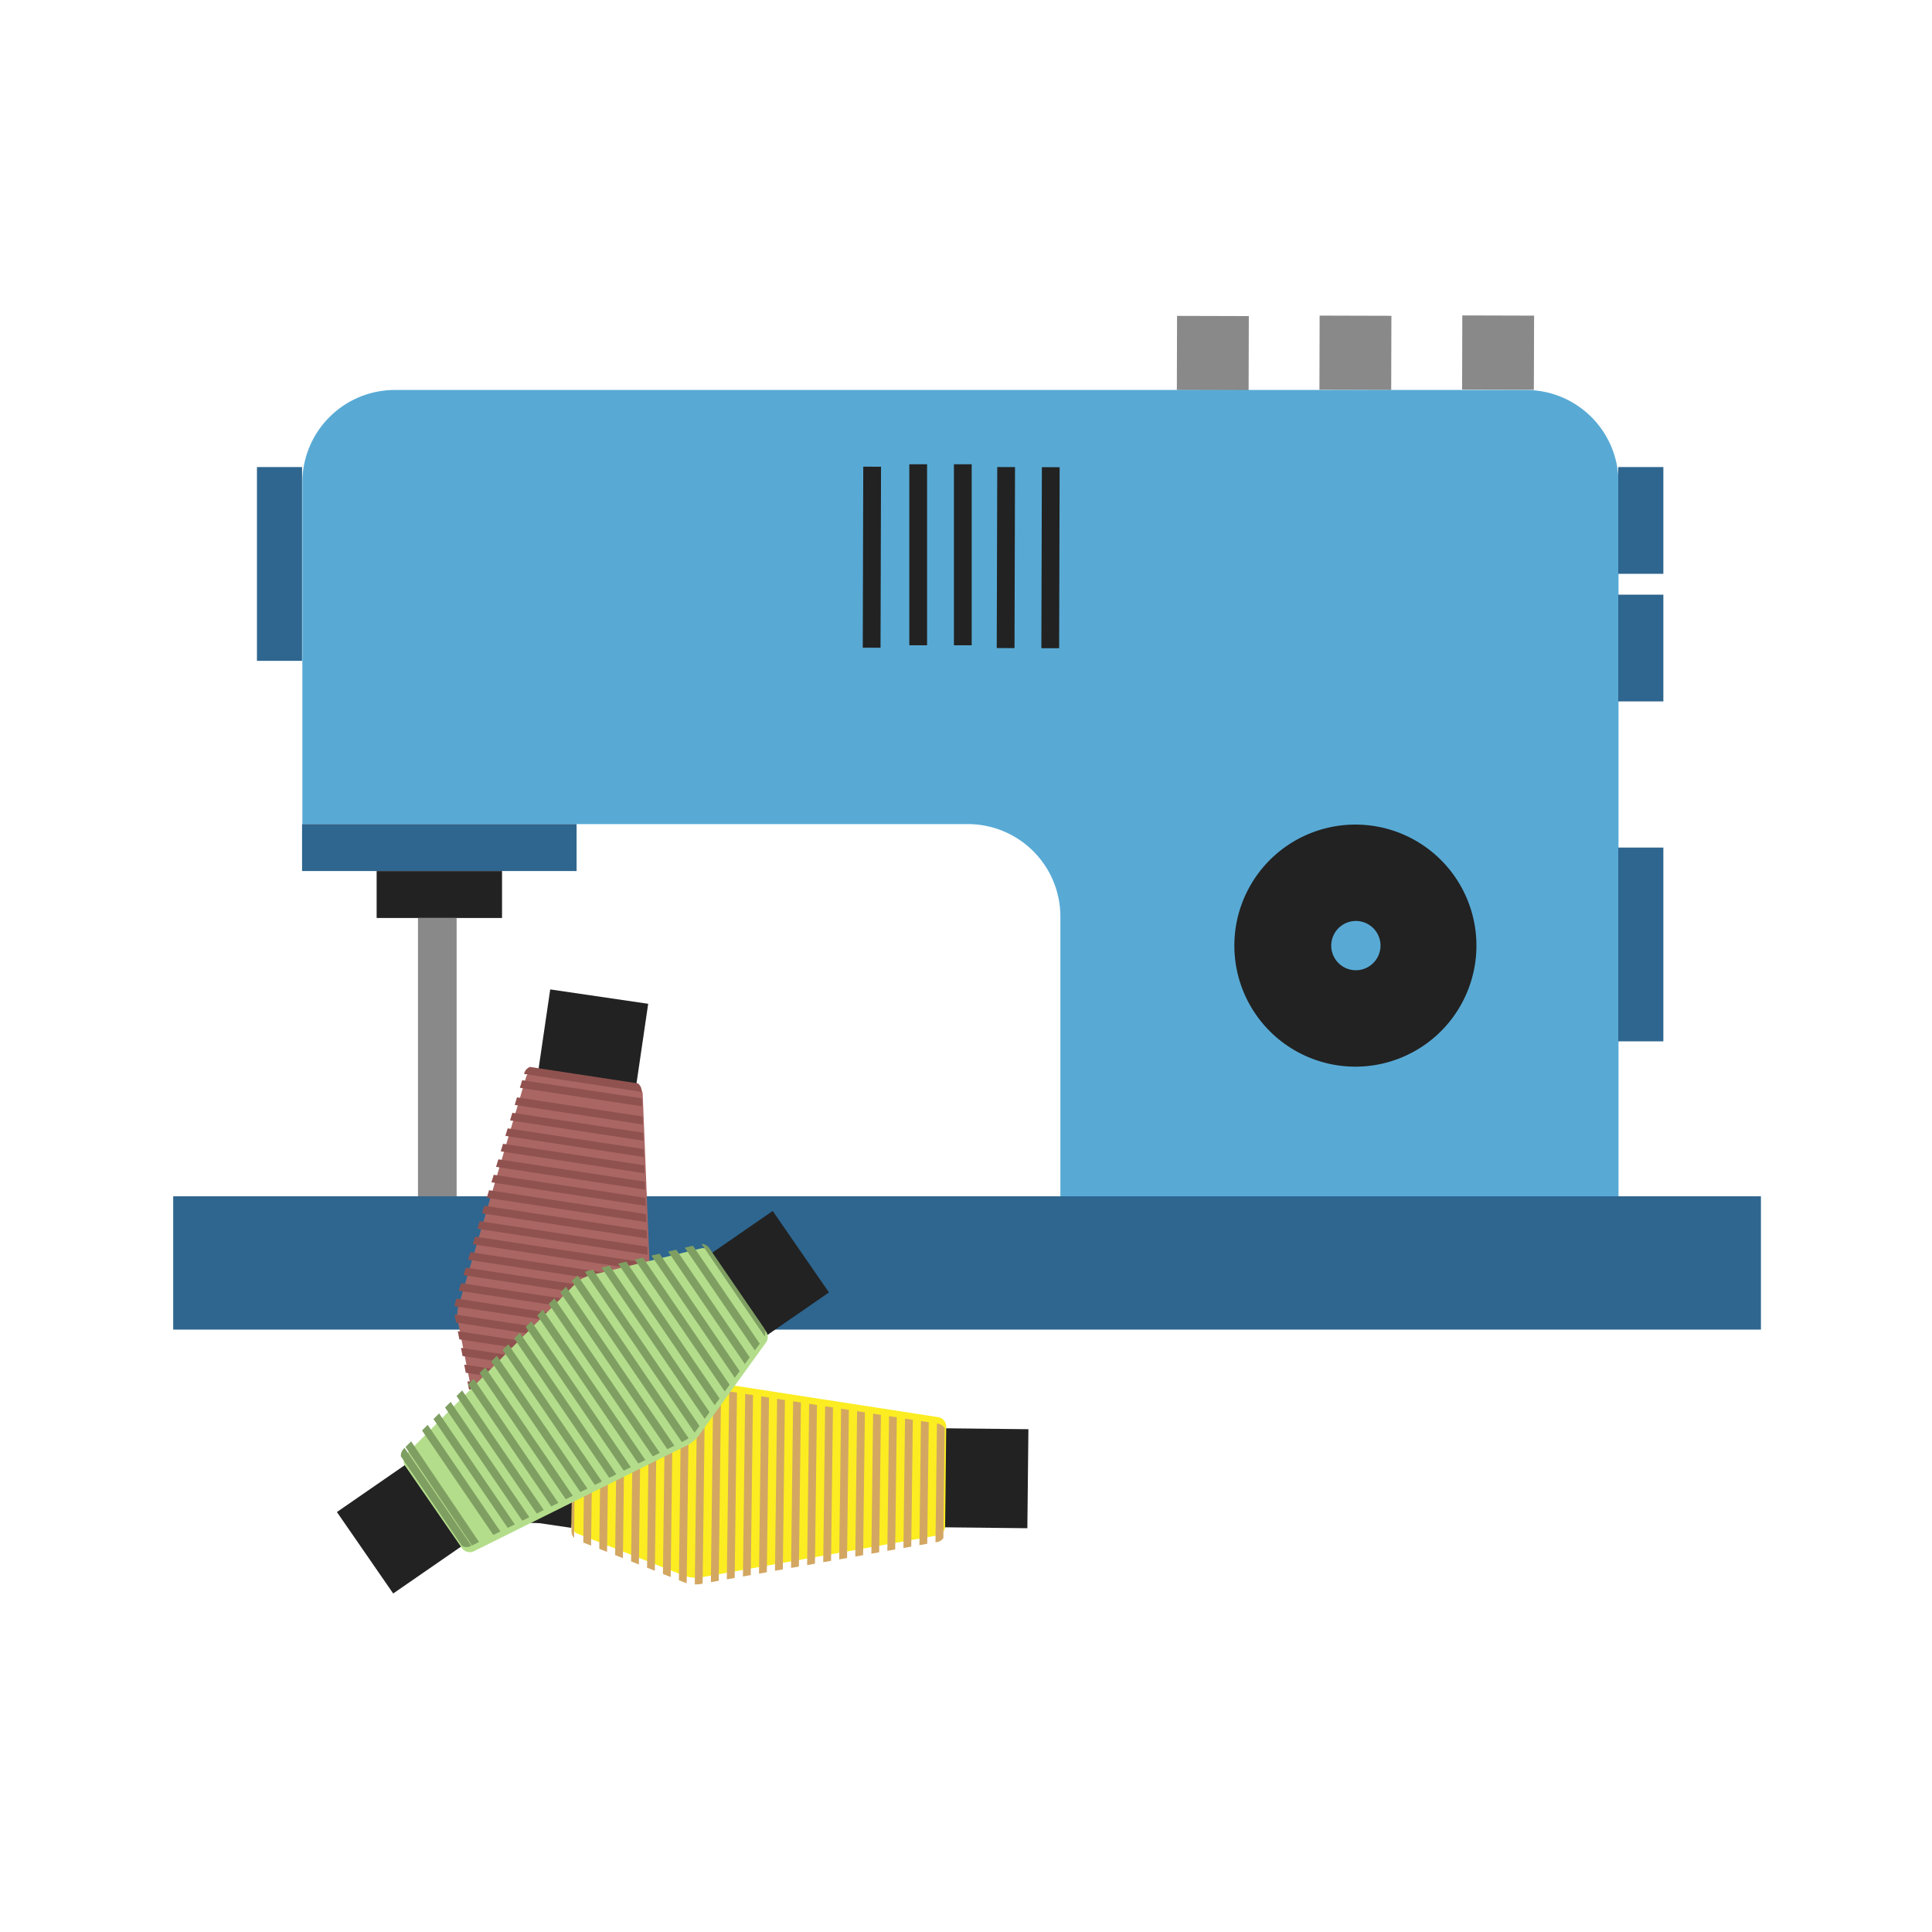 <svg xmlns="http://www.w3.org/2000/svg" xmlns:xlink="http://www.w3.org/1999/xlink" viewBox="0 0 200 200"><defs><style>.cls-1{fill:none;}.cls-2{fill:#898989;}.cls-3{fill:#58aad5;}.cls-4{fill:#2e668f;}.cls-5{fill:#222;}.cls-6{fill:#a96663;}.cls-7{fill:#fbed21;}.cls-8{clip-path:url(#clip-path);}.cls-9{fill:#d3a762;}.cls-10{clip-path:url(#clip-path-2);}.cls-11{fill:#90524f;}.cls-12{fill:#b4dd8b;}.cls-13{clip-path:url(#clip-path-3);}.cls-14{fill:#7f9f62;}</style><clipPath id="clip-path"><path class="cls-1" d="M97.17,147.39l-24.45-3.78a3.48,3.48,0,0,0-1.66.17l-11.19,3.83a1,1,0,0,0-.6,1l-.11,9.82a1,1,0,0,0,.58,1l11,4.34a3.33,3.33,0,0,0,1.87.19l24.51-4.35a1,1,0,0,0,.72-1l.1-10.15A1,1,0,0,0,97.17,147.39Z"/></clipPath><clipPath id="clip-path-2"><path class="cls-1" d="M54.3,111,47.17,134.7a3.33,3.33,0,0,0-.06,1.66L49.35,148a1,1,0,0,0,.89.73L60,150.18a1,1,0,0,0,1.06-.44l5.81-10.25a3.39,3.39,0,0,0,.45-1.83l-.91-24.87a1,1,0,0,0-.9-.85l-10-1.52A1,1,0,0,0,54.3,111Z"/></clipPath><clipPath id="clip-path-3"><path class="cls-1" d="M48.63,160.1l22.2-10.94a3.36,3.36,0,0,0,1.25-1.09l7-9.56a1,1,0,0,0-.07-1.15l-5.55-8.1a1,1,0,0,0-1-.48l-11.46,2.74a3.42,3.42,0,0,0-1.64.91L41.71,150.06a1,1,0,0,0,0,1.24l5.74,8.37A1,1,0,0,0,48.63,160.1Z"/></clipPath></defs><g id="Layer_2" data-name="Layer 2"><rect class="cls-2" x="121.83" y="32.72" width="7.43" height="7.68" transform="translate(0.11 -0.36) rotate(0.16)"/><rect class="cls-2" x="136.59" y="32.69" width="7.43" height="7.68" transform="translate(0.11 -0.4) rotate(0.16)"/><rect class="cls-2" x="151.36" y="32.68" width="7.43" height="7.68" transform="translate(0.11 -0.45) rotate(0.16)"/><path class="cls-3" d="M31.3,50V85.31h68.9a9.58,9.58,0,0,1,9.57,9.57v29h57.78V50A9.58,9.58,0,0,0,158,40.37H40.88A9.58,9.58,0,0,0,31.3,50Z"/><rect class="cls-4" x="31.27" y="85.31" width="28.42" height="4.86"/><rect class="cls-5" x="38.99" y="90.17" width="12.98" height="4.86"/><rect class="cls-2" x="43.27" y="95.03" width="4" height="28.81"/><rect class="cls-4" x="167.52" y="87.74" width="4.67" height="20.06"/><rect class="cls-4" x="26.6" y="48.35" width="4.67" height="20.06"/><rect class="cls-4" x="167.52" y="48.35" width="4.67" height="11.05"/><rect class="cls-4" x="167.52" y="61.56" width="4.67" height="11.05"/><rect class="cls-4" x="17.93" y="123.84" width="164.36" height="13.8"/><path class="cls-5" d="M140.35,85.36a12.53,12.53,0,1,0,12.49,12.56A12.53,12.53,0,0,0,140.35,85.36Zm0,15.08a2.55,2.55,0,1,1,2.56-2.54A2.56,2.56,0,0,1,140.3,100.44Z"/><rect class="cls-5" x="89.33" y="48.32" width="1.84" height="18.74" transform="translate(0.17 -0.26) rotate(0.16)"/><rect class="cls-5" x="93.96" y="48.33" width="1.84" height="18.74" transform="matrix(1, 0, 0, 1, 0.17, -0.27)"/><rect class="cls-5" x="98.58" y="48.35" width="1.84" height="18.74" transform="matrix(1, 0, 0, 1, 0.17, -0.29)"/><rect class="cls-5" x="103.2" y="48.36" width="1.84" height="18.74" transform="translate(0.17 -0.3) rotate(0.16)"/><rect class="cls-5" x="107.82" y="48.37" width="1.84" height="18.74" transform="translate(0.17 -0.31) rotate(0.16)"/><rect class="cls-5" x="52.92" y="102.88" width="10.25" height="54.83" transform="translate(19.54 -7.05) rotate(8.35)"/><path class="cls-6" d="M54.47,111.46l-7,23.72a3.33,3.33,0,0,0-.06,1.66l2.29,11.61a1,1,0,0,0,.89.73l9.72,1.43a1,1,0,0,0,1-.44l5.78-10.28a3.36,3.36,0,0,0,.44-1.83l-1-24.87a1,1,0,0,0-.9-.84l-10-1.48A1,1,0,0,0,54.47,111.46Z"/><rect class="cls-5" x="73.86" y="125.36" width="10.25" height="54.83" transform="translate(232.6 75.43) rotate(90.61)"/><path class="cls-7" d="M97.18,146.71l-24.46-3.78a3.33,3.33,0,0,0-1.65.16l-11.19,3.84a1,1,0,0,0-.61,1l-.1,9.82a1,1,0,0,0,.57,1l11,4.33a3.44,3.44,0,0,0,1.87.2l24.51-4.35a1,1,0,0,0,.72-1l.11-10.15A1,1,0,0,0,97.18,146.71Z"/><g class="cls-8"><rect class="cls-9" x="44.56" y="152.85" width="29.3" height="0.81" transform="matrix(0.01, -1, 1, 0.01, -94.76, 210.56)"/><rect class="cls-9" x="46.22" y="152.87" width="29.3" height="0.81" transform="translate(-93.15 212.24) rotate(-89.29)"/><rect class="cls-9" x="47.87" y="152.89" width="29.3" height="0.81" transform="translate(-91.53 213.92) rotate(-89.29)"/><rect class="cls-9" x="49.53" y="152.91" width="29.3" height="0.81" transform="translate(-89.92 215.59) rotate(-89.29)"/><rect class="cls-9" x="51.19" y="152.93" width="29.3" height="0.81" transform="translate(-88.3 217.27) rotate(-89.29)"/><rect class="cls-9" x="52.84" y="152.95" width="29.3" height="0.81" transform="translate(-86.68 218.95) rotate(-89.29)"/><rect class="cls-9" x="54.5" y="152.97" width="29.3" height="0.81" transform="translate(-85.07 220.62) rotate(-89.29)"/><rect class="cls-9" x="56.16" y="152.99" width="29.3" height="0.81" transform="translate(-83.45 222.3) rotate(-89.29)"/><rect class="cls-9" x="57.81" y="153.01" width="29.3" height="0.81" transform="translate(-81.84 223.98) rotate(-89.29)"/><rect class="cls-9" x="59.47" y="153.03" width="29.3" height="0.81" transform="translate(-80.22 225.65) rotate(-89.29)"/><rect class="cls-9" x="61.13" y="153.05" width="29.3" height="0.81" transform="translate(-78.61 227.33) rotate(-89.29)"/><rect class="cls-9" x="62.78" y="153.07" width="29.3" height="0.81" transform="translate(-76.99 229.01) rotate(-89.29)"/><rect class="cls-9" x="64.44" y="153.09" width="29.3" height="0.81" transform="translate(-75.37 230.68) rotate(-89.29)"/><rect class="cls-9" x="66.1" y="153.11" width="29.3" height="0.81" transform="translate(-73.76 232.36) rotate(-89.29)"/><rect class="cls-9" x="67.75" y="153.13" width="29.3" height="0.81" transform="translate(-72.14 234.04) rotate(-89.29)"/><rect class="cls-9" x="69.41" y="153.16" width="29.3" height="0.81" transform="translate(-70.53 235.71) rotate(-89.29)"/><rect class="cls-9" x="71.07" y="153.18" width="29.3" height="0.81" transform="translate(-68.91 237.39) rotate(-89.29)"/><rect class="cls-9" x="72.72" y="153.2" width="29.3" height="0.81" transform="translate(-67.3 239.07) rotate(-89.29)"/><rect class="cls-9" x="74.38" y="153.22" width="29.3" height="0.81" transform="translate(-65.68 240.74) rotate(-89.29)"/><rect class="cls-9" x="76.04" y="153.24" width="29.3" height="0.81" transform="translate(-64.06 242.42) rotate(-89.29)"/><rect class="cls-9" x="77.69" y="153.26" width="29.3" height="0.81" transform="translate(-62.45 244.1) rotate(-89.29)"/><rect class="cls-9" x="79.35" y="153.28" width="29.3" height="0.81" transform="translate(-60.83 245.77) rotate(-89.29)"/><rect class="cls-9" x="81.01" y="153.3" width="29.3" height="0.81" transform="translate(-59.22 247.45) rotate(-89.29)"/><rect class="cls-9" x="82.66" y="153.32" width="29.3" height="0.81" transform="translate(-57.6 249.13) rotate(-89.29)"/></g><g class="cls-10"><rect class="cls-11" x="54.44" y="134.77" width="0.81" height="29.3" transform="matrix(0.15, -0.99, 0.99, 0.15, -101.13, 181.1)"/><rect class="cls-11" x="54.69" y="133.13" width="0.81" height="29.3" transform="translate(-99.3 179.96) rotate(-81.33)"/><rect class="cls-11" x="54.94" y="131.49" width="0.81" height="29.3" transform="translate(-97.47 178.81) rotate(-81.33)"/><rect class="cls-11" x="55.19" y="129.85" width="0.81" height="29.3" transform="translate(-95.64 177.67) rotate(-81.33)"/><rect class="cls-11" x="55.44" y="128.22" width="0.81" height="29.3" transform="translate(-93.81 176.53) rotate(-81.33)"/><rect class="cls-11" x="55.69" y="126.58" width="0.81" height="29.3" transform="translate(-91.98 175.38) rotate(-81.33)"/><rect class="cls-11" x="55.94" y="124.94" width="0.81" height="29.3" transform="translate(-90.14 174.24) rotate(-81.33)"/><rect class="cls-11" x="56.19" y="123.3" width="0.81" height="29.3" transform="translate(-88.31 173.09) rotate(-81.33)"/><rect class="cls-11" x="56.44" y="121.66" width="0.81" height="29.3" transform="translate(-86.48 171.95) rotate(-81.33)"/><rect class="cls-11" x="56.69" y="120.03" width="0.81" height="29.3" transform="translate(-84.65 170.81) rotate(-81.33)"/><rect class="cls-11" x="56.94" y="118.39" width="0.81" height="29.3" transform="translate(-82.82 169.66) rotate(-81.33)"/><rect class="cls-11" x="57.19" y="116.75" width="0.81" height="29.3" transform="translate(-80.99 168.52) rotate(-81.33)"/><rect class="cls-11" x="57.44" y="115.11" width="0.81" height="29.3" transform="translate(-79.16 167.37) rotate(-81.33)"/><rect class="cls-11" x="57.69" y="113.47" width="0.81" height="29.3" transform="translate(-77.33 166.23) rotate(-81.33)"/><rect class="cls-11" x="57.94" y="111.84" width="0.81" height="29.3" transform="translate(-75.5 165.09) rotate(-81.33)"/><rect class="cls-11" x="58.19" y="110.2" width="0.81" height="29.3" transform="translate(-73.66 163.94) rotate(-81.33)"/><rect class="cls-11" x="58.44" y="108.56" width="0.81" height="29.3" transform="translate(-71.83 162.8) rotate(-81.33)"/><rect class="cls-11" x="58.69" y="106.92" width="0.81" height="29.3" transform="translate(-70 161.66) rotate(-81.33)"/><rect class="cls-11" x="58.94" y="105.29" width="0.81" height="29.3" transform="translate(-68.17 160.51) rotate(-81.33)"/><rect class="cls-11" x="59.19" y="103.65" width="0.81" height="29.3" transform="translate(-66.34 159.37) rotate(-81.33)"/><rect class="cls-11" x="59.44" y="102.01" width="0.81" height="29.3" transform="translate(-64.51 158.22) rotate(-81.33)"/><rect class="cls-11" x="59.69" y="100.37" width="0.81" height="29.3" transform="translate(-62.68 157.08) rotate(-81.33)"/><rect class="cls-11" x="59.94" y="98.73" width="0.81" height="29.3" transform="matrix(0.15, -0.99, 0.99, 0.15, -60.84, 155.94)"/><rect class="cls-11" x="60.19" y="97.1" width="0.81" height="29.3" transform="translate(-59.01 154.79) rotate(-81.33)"/></g><rect class="cls-5" x="55.22" y="117.73" width="10.25" height="54.83" transform="translate(-24.77 277.31) rotate(-124.64)"/><path class="cls-12" d="M49,160.61l22.15-11a3.45,3.45,0,0,0,1.25-1.09l6.93-9.59a1,1,0,0,0-.07-1.15l-5.58-8.08a1.06,1.06,0,0,0-1.05-.48L61.18,132a3.44,3.44,0,0,0-1.64.92L42,150.59a1,1,0,0,0,0,1.24l5.77,8.36A1,1,0,0,0,49,160.61Z"/><g class="cls-13"><rect class="cls-14" x="75.95" y="118.86" width="0.81" height="29.3" transform="translate(-61.97 66.28) rotate(-34.31)"/><rect class="cls-14" x="74.59" y="119.8" width="0.81" height="29.3" transform="translate(-62.74 65.67) rotate(-34.31)"/><rect class="cls-14" x="73.22" y="120.73" width="0.81" height="29.3" transform="translate(-63.5 65.06) rotate(-34.31)"/><rect class="cls-14" x="71.85" y="121.66" width="0.81" height="29.3" transform="translate(-64.27 64.45) rotate(-34.31)"/><rect class="cls-14" x="70.48" y="122.6" width="0.81" height="29.3" transform="translate(-65.03 63.84) rotate(-34.31)"/><rect class="cls-14" x="69.11" y="123.53" width="0.81" height="29.3" transform="translate(-65.8 63.23) rotate(-34.31)"/><rect class="cls-14" x="67.74" y="124.47" width="0.81" height="29.3" transform="translate(-66.56 62.62) rotate(-34.31)"/><rect class="cls-14" x="66.37" y="125.4" width="0.81" height="29.3" transform="translate(-67.33 62.02) rotate(-34.31)"/><rect class="cls-14" x="65.01" y="126.33" width="0.81" height="29.3" transform="translate(-68.09 61.41) rotate(-34.31)"/><rect class="cls-14" x="63.64" y="127.27" width="0.81" height="29.3" transform="translate(-68.85 60.8) rotate(-34.31)"/><rect class="cls-14" x="62.27" y="128.2" width="0.81" height="29.3" transform="translate(-69.62 60.19) rotate(-34.31)"/><rect class="cls-14" x="60.9" y="129.14" width="0.81" height="29.3" transform="translate(-70.38 59.58) rotate(-34.31)"/><rect class="cls-14" x="59.53" y="130.07" width="0.81" height="29.3" transform="translate(-71.15 58.97) rotate(-34.31)"/><rect class="cls-14" x="58.16" y="131" width="0.81" height="29.3" transform="translate(-71.91 58.36) rotate(-34.31)"/><rect class="cls-14" x="56.8" y="131.94" width="0.81" height="29.3" transform="translate(-72.68 57.75) rotate(-34.31)"/><rect class="cls-14" x="55.43" y="132.87" width="0.81" height="29.3" transform="translate(-73.44 57.14) rotate(-34.31)"/><rect class="cls-14" x="54.06" y="133.81" width="0.81" height="29.3" transform="translate(-74.21 56.54) rotate(-34.31)"/><rect class="cls-14" x="52.69" y="134.74" width="0.81" height="29.3" transform="translate(-74.97 55.93) rotate(-34.31)"/><rect class="cls-14" x="51.32" y="135.67" width="0.81" height="29.3" transform="translate(-75.74 55.32) rotate(-34.31)"/><rect class="cls-14" x="49.95" y="136.61" width="0.81" height="29.3" transform="translate(-76.5 54.71) rotate(-34.31)"/><rect class="cls-14" x="48.58" y="137.54" width="0.81" height="29.3" transform="translate(-77.27 54.1) rotate(-34.31)"/><rect class="cls-14" x="47.22" y="138.48" width="0.81" height="29.3" transform="translate(-78.03 53.49) rotate(-34.31)"/><rect class="cls-14" x="45.85" y="139.41" width="0.81" height="29.3" transform="matrix(0.83, -0.56, 0.56, 0.83, -78.79, 52.88)"/><rect class="cls-14" x="44.48" y="140.34" width="0.81" height="29.3" transform="translate(-79.56 52.27) rotate(-34.31)"/></g></g></svg>